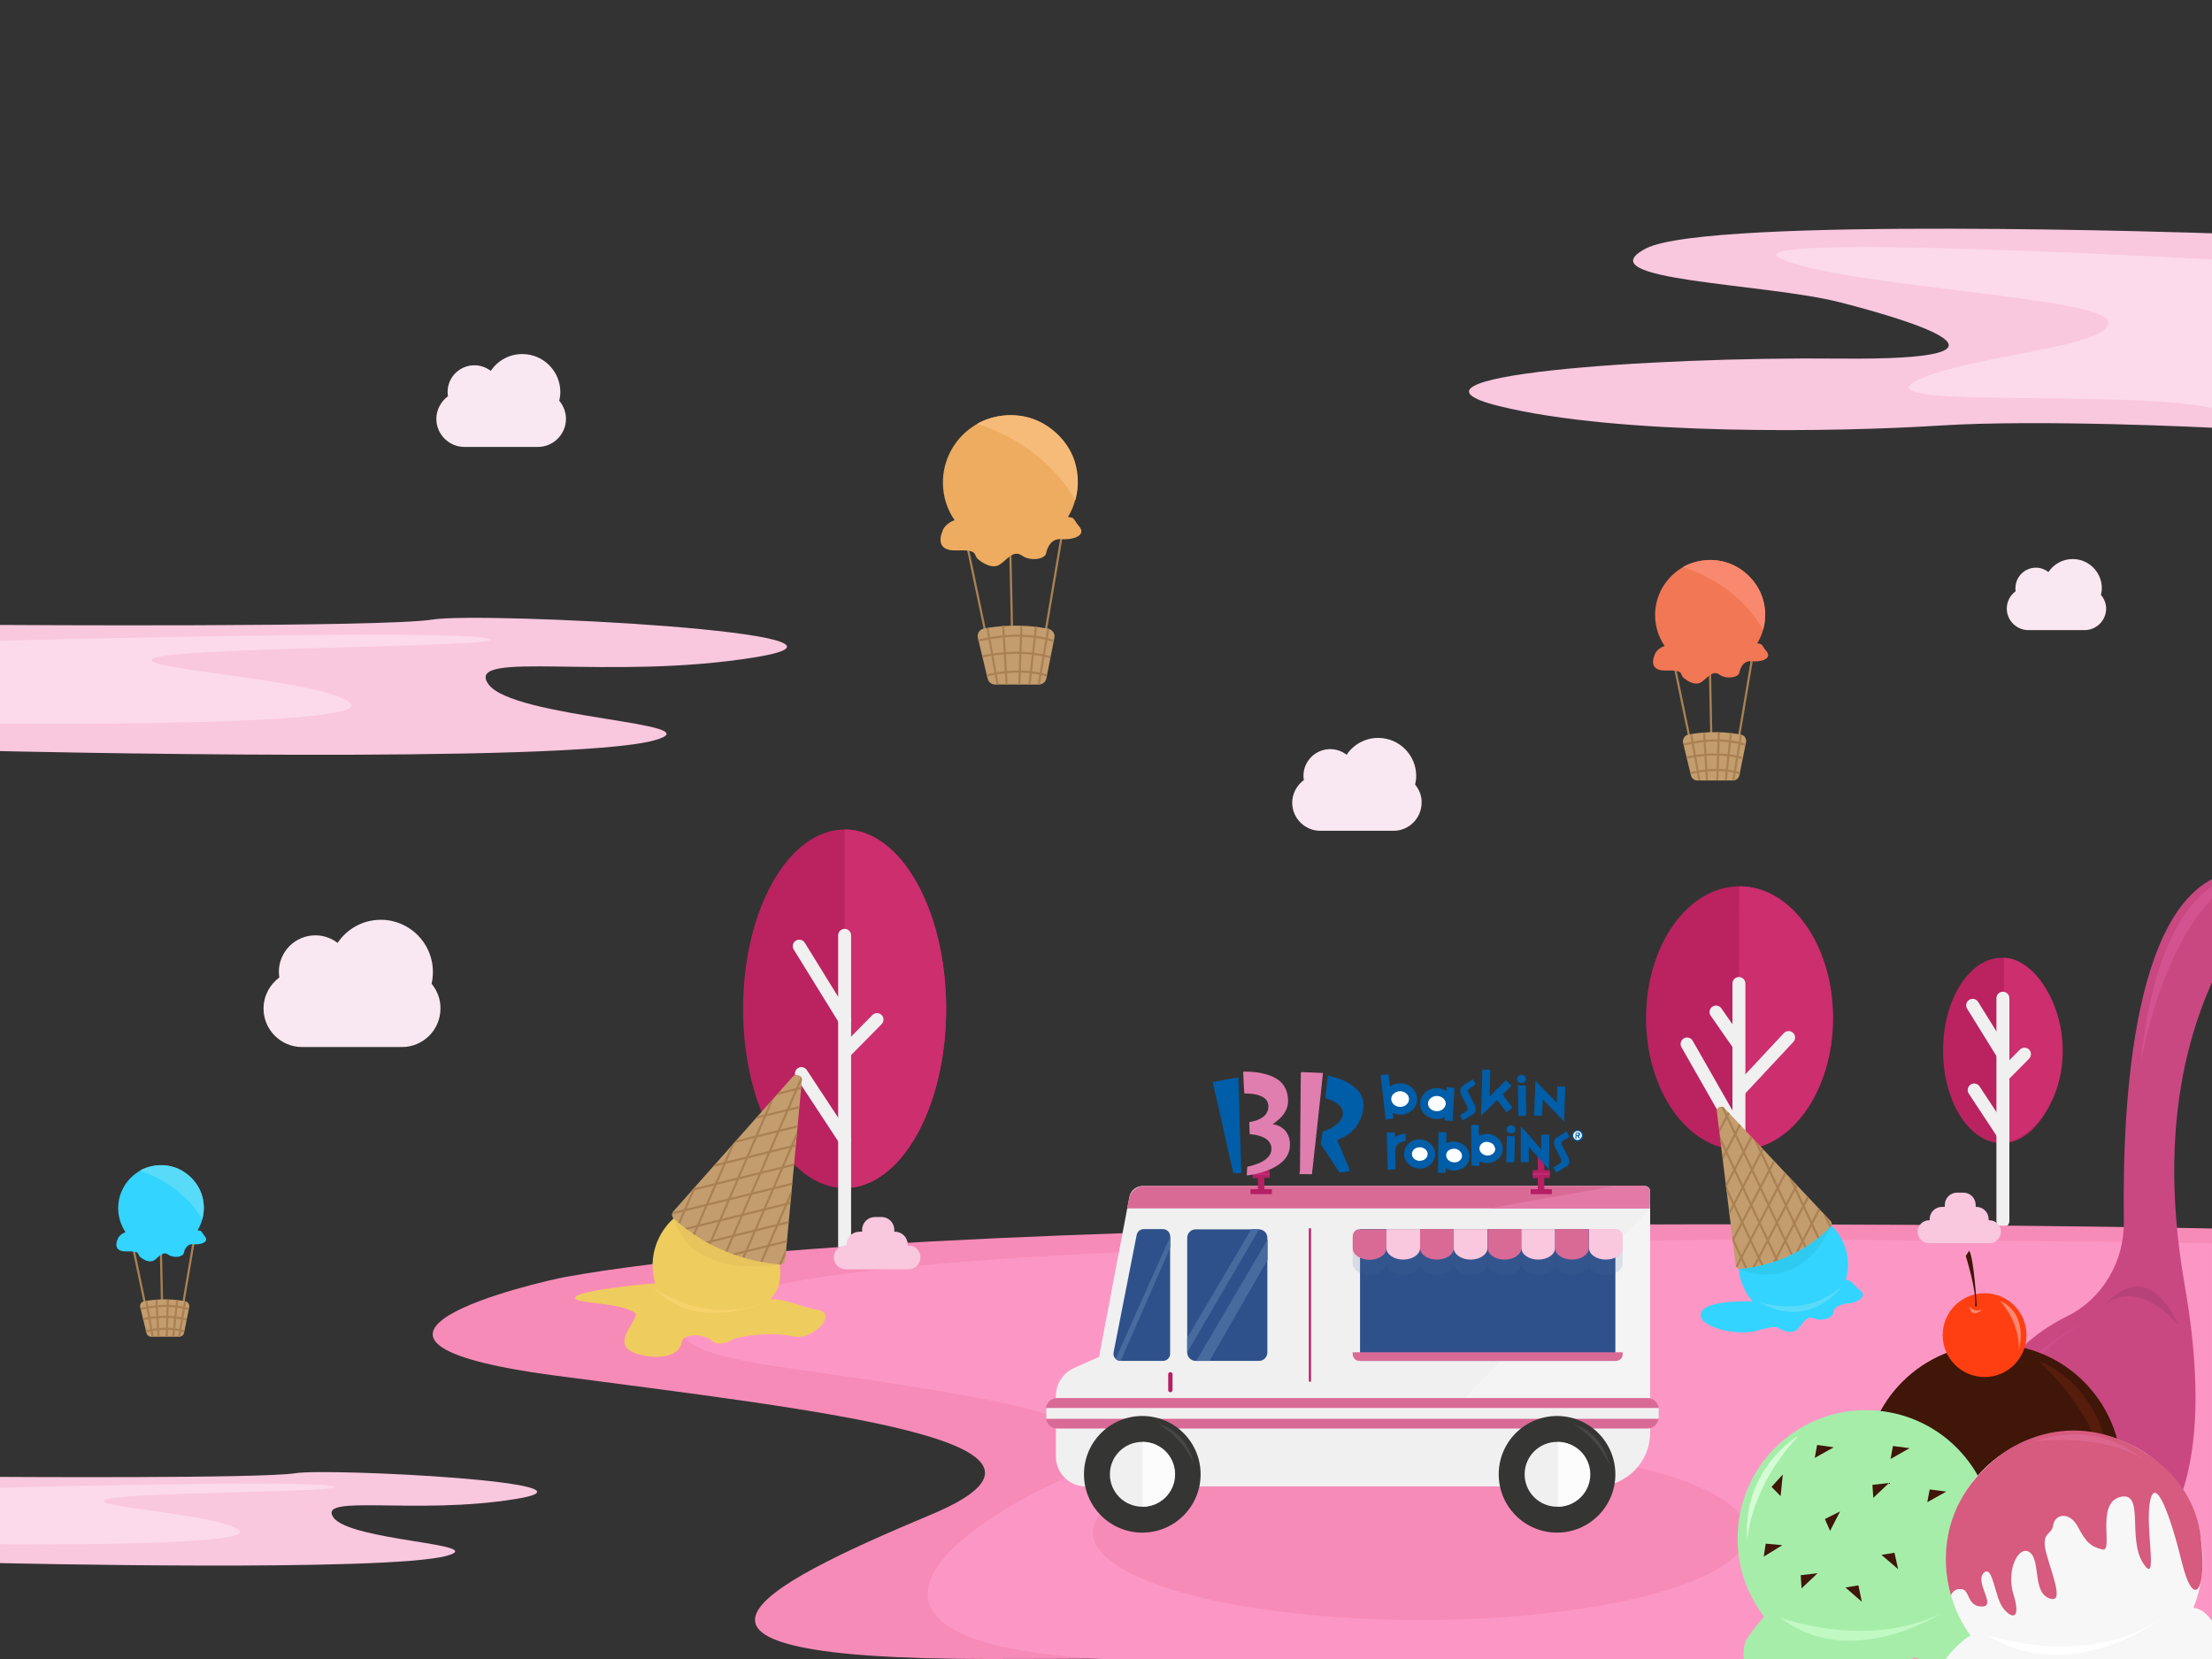 <?xml version="1.0" encoding="utf-8"?>
<!-- Generator: Adobe Illustrator 21.0.0, SVG Export Plug-In . SVG Version: 6.00 Build 0)  -->
<svg version="1.1" id="Layer_1" xmlns="http://www.w3.org/2000/svg" xmlns:xlink="http://www.w3.org/1999/xlink" x="0px" y="0px"
	 viewBox="0 0 1024 768" style="enable-background:new 0 0 1024 768;" xml:space="preserve">
<rect x="0" y="0" width="1024" height="768" fill="#333333" stroke="none"/>
<style type="text/css">
	.st0{fill:#B51F63;}
	.st1{fill:#EFCC5E;}
	.st2{opacity:0.41;fill:#BA235F;}
	.st3{fill:#D96A96;}
	.st4{fill:#F9C7DE;}
	.st5{fill:#F9DCEA;}
	.st6{fill:#B78909;}
	.st7{fill:#F0F0F0;}
	.st8{fill:#2F518B;}
	.st9{fill:#476B9E;}
	.st10{fill:#F4F4F4;}
	.st11{opacity:0.15;}
	.st12{fill:#E27AA5;}
	.st13{fill:#353534;}
	.st14{fill:#474747;}
	.st15{fill:#C12975;}
	.st16{fill:none;stroke:#B51F63;stroke-linecap:round;stroke-linejoin:round;stroke-miterlimit:10;}
	.st17{fill:#C49D6E;}
	.st18{clip-path:url(#SVGID_2_);}
	.st19{fill:#BA235F;}
	.st20{fill:#CC2E6E;}
	.st21{fill:none;stroke:#F0F0F0;stroke-width:6;stroke-linecap:round;stroke-linejoin:round;stroke-miterlimit:10;}
	.st22{clip-path:url(#SVGID_2_);fill:#F9C7DE;}
	.st23{fill:#F78BB7;}
	.st24{fill:#FC97C5;}
	.st25{clip-path:url(#SVGID_2_);fill:#F9E8F1;}
	.st26{fill:none;stroke:#AA8153;stroke-miterlimit:10;}
	.st27{fill:#EDAC5F;}
	.st28{fill:#F7BB79;}
	.st29{fill:#33D4FF;}
	.st30{fill:#58DBF9;}
	.st31{fill:#F27755;}
	.st32{fill:#F9896E;}
	.st33{clip-path:url(#SVGID_2_);fill:#FCD9EB;}
	.st34{clip-path:url(#SVGID_4_);}
	.st35{fill:#F7D26B;}
	.st36{fill:#E8C45D;}
	.st37{clip-path:url(#SVGID_6_);}
	.st38{fill:#2ECAEF;}
	.st39{fill:#C94881;}
	.st40{fill:#B7427A;}
	.st41{fill:#CE4D8B;}
	.st42{fill:#D35390;}
	.st43{clip-path:url(#SVGID_2_);fill:#F78BB7;}
	.st44{clip-path:url(#SVGID_2_);fill:#F0F0F0;}
	.st45{clip-path:url(#SVGID_2_);fill:#2F518B;}
	.st46{clip-path:url(#SVGID_2_);fill:#D96A96;}
	.st47{clip-path:url(#SVGID_2_);fill:#476B9E;}
	.st48{clip-path:url(#SVGID_2_);fill:#F4F4F4;}
	.st49{opacity:0.15;clip-path:url(#SVGID_2_);}
	.st50{clip-path:url(#SVGID_2_);fill:#E27AA5;}
	.st51{fill:#FCFCFC;}
	.st52{fill:#E17EB0;}
	.st53{fill:#005DA8;}
	.st54{fill:#FEFEFE;}
	.st55{fill:#015DA9;}
	.st56{fill:#F7FAFC;}
	.st57{clip-path:url(#SVGID_2_);fill:none;stroke:#B51F63;stroke-linecap:round;stroke-linejoin:round;stroke-miterlimit:10;}
	
		.st58{clip-path:url(#SVGID_2_);fill:none;stroke:#B51F63;stroke-width:2;stroke-linecap:round;stroke-linejoin:round;stroke-miterlimit:10;}
	.st59{fill:#3F1608;}
	.st60{fill:#FF3F12;}
	.st61{fill:#FF8871;}
	.st62{fill:#561C0C;}
	.st63{fill:#A6EDAA;}
	.st64{fill:#C0F9C1;}
	.st65{fill:#D4FCD5;}
	.st66{fill:#F7F7F7;}
	.st67{fill:#D65B7E;}
	.st68{fill:#DD668E;}
	.st69{fill:#FFFFFF;}
</style>
<circle class="st0" cx="1158.4" cy="363.1" r="31.1"/>
<circle class="st0" cx="1235.2" cy="363.1" r="31.1"/>
<circle class="st0" cx="1235.2" cy="402" r="31.1"/>
<circle class="st0" cx="1235.2" cy="440.9" r="31.1"/>
<circle class="st0" cx="1317.6" cy="363.1" r="31.1"/>
<circle class="st0" cx="1317.6" cy="402" r="31.1"/>
<circle class="st0" cx="1317.6" cy="440.9" r="31.1"/>
<path class="st1" d="M1479,401c0,0-6,24,20,18s28-8,35-4s19,8,26,1s12-20,23-15s27-1,27-8s9-12,21-13s28-9,17-18
	s-12.5-16.8-25.3-14.4C1610,350,1534,386,1515,375S1479,401,1479,401z"/>
<ellipse class="st2" cx="582" cy="1281.5" rx="195.5" ry="25.5"/>
<path class="st3" d="M1184,882h240v34.9c0,0-7.5,9.6-9.5-4.4s-10-15-11-7s-10,8-10-9s-26-3-12,43c0,0-1,13-12,7s5-41-3-48
	s-13,10-13,17s-13,14-14,0s-4-30-11-24s1,27-7,24s-5-6-7-18s-12-1-10,10s-15,15-17-10c0,0-5-10-8,2s4,25-2,29s-10,1-9-23s-9-11-6,2
	s-17,13-15-2s-13-17-16-13s-11,15-22,5s-15-4-20,0s-9.3-1.1-9.3-1.1L1184,882z"/>
<path class="st4" d="M-241.3,1160.9c0.2-0.6,0.7-0.3,1.2-0.2c4.2,1.1,8.4,0.6,12.6,0.5c3.3-0.1,6.5-0.4,9.8-0.7
	c4.9-0.4,9.8-0.7,14.7-1.3c2.3-0.3,3.8-1.7,4.7-3.9c0.9-2.1,1.5-4.4,2.7-6.4c2.3-3.8,5.7-5.5,10.1-5.8c4.5-0.4,8.3,1.2,11.9,3.6
	c1.1,0.7,1.5,0.6,1.5-0.8c-0.1-3.7,1.8-6.1,4.7-8.1c1-0.7,2.1-0.8,3.2-0.9c2.4-0.2,4.8-0.7,7.2-0.8c3.5-0.2,5.9,1.6,7.6,4.4
	c0.6,1,1.4,1.8,1.7,3c0.2,0.6,0.7,0.8,1.3,0.8c0.9,0,1.8,0,2.7,0c3.5,0,5.4,1.8,5.3,5.3c0,1.2,0.3,1.8,1.6,1.6
	c2.9-0.4,5.2,1.1,7.5,2.4c1.3,0.8,2.9,1.2,3.5,2.7c0.7,1.6,1.9,2.6,3.1,3.6c0.6,0.5,1.3,0.9,2.1,0.9c2.3,0.1,4.7,0.2,7,0.3
	c0.5,0,1.1,0,1.1,0.7c0,0.7-0.5,1.1-1.1,1c-2.7-0.2-5.2,1-7.8,0.7c-2.3-0.2-4.6,0.4-6.9,0.7c-1.9,0.2-3.3,1.7-5.1,2.3
	c-3.6,3.2-7.9,3.7-12.3,2.5c-5.1-1.5-10.1-1.5-15.3-0.6c-4.6,0.8-9.2,0.9-13.8-0.6c-4.5-1.5-9-0.6-13.4,0.9
	c-1.8,0.6-3.6,1.5-5.6,1.6c-0.7,0-1.5,0.1-2.2,0c-3.3-0.8-6.5-1.6-9.7-2.6c-2.3-0.7-4.7-0.7-6.9-1.8c-2.2-0.2-4.2-1.2-6.2-1.7
	c-2.5-0.6-5.2-0.7-7.7-1c-0.4-0.1-0.9,0.1-1.3-0.3c-2.6,0.3-5.1-0.6-7.7-0.6c-1.2,0-2.4-0.1-3.6,0.2c-0.5,0.1-1.1,0.2-1.6-0.2
	C-240.9,1161.8-241.4,1161.5-241.3,1160.9z"/>
<path class="st5" d="M471.5,1052.6c-0.3-0.9-1.2-0.5-1.8-0.3c-6.6,1.7-13.3,1-20,0.8c-5.2-0.2-10.4-0.7-15.6-1.1
	c-7.8-0.6-15.6-1.1-23.3-2c-3.6-0.4-6.1-2.8-7.5-6.1c-1.5-3.4-2.3-7-4.3-10.2c-3.7-6-9.1-8.7-16.1-9.3c-7.2-0.6-13.1,2-18.9,5.7
	c-1.8,1.2-2.5,0.9-2.4-1.3c0.2-5.9-2.9-9.7-7.5-12.9c-1.6-1.1-3.3-1.3-5.1-1.5c-3.8-0.4-7.6-1.1-11.5-1.3c-5.6-0.3-9.3,2.5-12,6.9
	c-0.9,1.5-2.2,2.9-2.7,4.7c-0.3,1-1.1,1.2-2.1,1.2c-1.4,0-2.8,0-4.3,0c-5.5,0-8.6,2.9-8.5,8.4c0,1.9-0.5,2.8-2.5,2.5
	c-4.6-0.6-8.2,1.7-11.9,3.9c-2,1.2-4.6,2-5.5,4.2c-1,2.6-3,4.1-5,5.7c-1,0.9-2,1.4-3.4,1.4c-3.7,0.1-7.4,0.3-11.1,0.5
	c-0.8,0-1.7,0.1-1.8,1.1c-0.1,1,0.8,1.7,1.7,1.6c4.2-0.4,8.2,1.6,12.5,1.1c3.7-0.3,7.3,0.6,10.9,1c3.1,0.3,5.3,2.6,8,3.7
	c5.7,5.1,12.6,5.9,19.5,3.9c8.1-2.3,16.1-2.4,24.3-1c7.3,1.3,14.6,1.5,21.9-0.9c7.2-2.3,14.3-0.9,21.3,1.4c2.9,1,5.7,2.4,8.8,2.5
	c1.2,0.1,2.3,0.2,3.5-0.1c5.2-1.2,10.4-2.5,15.5-4.1c3.6-1.1,7.5-1.2,10.9-2.8c3.5-0.4,6.6-1.9,9.9-2.7c4-1,8.2-1.1,12.3-1.6
	c0.7-0.1,1.4,0.1,2-0.4c4.1,0.5,8.1-1,12.2-1c1.9,0,3.8-0.1,5.7,0.3c0.8,0.2,1.8,0.3,2.5-0.3C471,1054,471.8,1053.5,471.5,1052.6z"
	/>
<path class="st1" d="M1453.2,746.3c10.8-17.8,16.8-38.1,16.8-59.6c0-71.8-68.1-130-152-130c-83.9,0-152,58.3-152,130.1
	c0,21.7,6.2,42.1,17.2,60.1c-17.7,9.1-29.4,25.7-29.4,44.7c0,28.8,27.3,52.2,61,52.2c22.3,0,41.9-10.3,52.5-25.6
	c10.6,15.3,30.2,25.6,52.5,25.6c21.7,0,40.7-9.7,51.5-24.2c10.8,14.6,29.8,24.2,51.5,24.2c33.7,0,61-23.4,61-52.2
	C1483.8,772.2,1471.5,755.3,1453.2,746.3z"/>
<path class="st6" d="M1171.5,721.5c0,0-30.3-77,50.1-135.2s161.8-21,188.4-3.3c24,16,77.1,61.1,54.5,138.5S1467,684,1450,667
	s-1,25-11,44s-32,43-25-31s-21-66-22-43s6,108-15,91s7-56-9-57s-11,54-32,45s-26-24-29-41s-38-64-41-35s1,75-8,88s-35,7-23-67
	s-43,5-25,46s-38,39-29-7S1159,696.1,1171.5,721.5z"/>
<rect x="495" y="1007" class="st4" width="231" height="24"/>
<ellipse class="st4" cx="544.5" cy="1030.5" rx="16.5" ry="14.5"/>
<ellipse class="st4" cx="577.5" cy="1030.5" rx="16.5" ry="14.5"/>
<ellipse class="st4" cx="610.5" cy="1030.5" rx="16.5" ry="14.5"/>
<ellipse class="st4" cx="643.5" cy="1030.5" rx="16.5" ry="14.5"/>
<ellipse class="st4" cx="676.5" cy="1030.5" rx="16.5" ry="14.5"/>
<ellipse class="st4" cx="709.5" cy="1030.5" rx="16.5" ry="14.5"/>
<g>
	<path class="st4" d="M1279,1011.3l0,11.4c0.1,3.7,3.6,6.6,7.8,6.6s7.7-2.9,7.8-6.6l0-11.4H1279z"/>
	<path class="st4" d="M1294.6,1011.3l0,11.4c0.1,3.7,3.6,6.6,7.8,6.6s7.7-2.9,7.8-6.6l0-11.4H1294.6z"/>
	<path class="st4" d="M1310.3,1011.3l0,11.4c0.1,3.7,3.6,6.6,7.8,6.6c4.2,0,7.7-2.9,7.8-6.6l0-11.4H1310.3z"/>
	<path class="st4" d="M1325.9,1011.3l0,11.4c0.1,3.7,3.6,6.6,7.8,6.6c4.2,0,7.7-2.9,7.8-6.6l0-11.4H1325.9z"/>
	<path class="st4" d="M1341.5,1011.3l0,11.4c0.1,3.7,3.6,6.6,7.8,6.6c4.2,0,7.7-2.9,7.8-6.6l0-11.4H1341.5z"/>
	<path class="st4" d="M1357.2,1011.3l0,11.4c0.1,3.7,3.6,6.6,7.8,6.6c4.2,0,7.7-2.9,7.8-6.6l0-11.4H1357.2z"/>
</g>
<g>
	<polygon class="st7" points="826.8,950.5 811.8,1029.5 791.8,1038.5 791.8,1089.5 1066.8,1089.5 1066.8,950.5 	"/>
	<polygon class="st8" points="829.8,970.5 817.8,1031.5 844.8,1031.5 844.8,970.5 	"/>
	<rect x="852.7" y="970.5" class="st8" width="37.2" height="61"/>
	<polygon class="st3" points="826.8,950.5 1066.8,950.5 1066.8,961 824.8,961 	"/>
	<polygon class="st9" points="844.8,970.5 817.8,1031.5 820.9,1031.5 844.8,977.6 	"/>
	<polygon class="st9" points="852.7,1023.9 882.4,970.5 886.5,970.5 852.7,1031.5 	"/>
	<polygon class="st9" points="889.8,975.3 858.8,1031.5 865,1031.5 889.8,984.6 	"/>
	<polygon class="st10" points="1066.8,961 972.4,1057.5 1066.8,1057.5 	"/>
	<rect x="932.7" y="970.5" class="st8" width="118.2" height="61"/>
	<g class="st11">
		<path class="st9" d="M929.2,986.5c0.1,2.9,3.6,5.2,7.8,5.2c4.2,0,7.7-2.3,7.8-5.2l0-8.9h-15.6L929.2,986.5z"/>
		<path class="st9" d="M944.9,986.5c0.1,2.9,3.6,5.2,7.8,5.2c4.2,0,7.7-2.3,7.8-5.2l0-8.9h-15.6L944.9,986.5z"/>
		<path class="st9" d="M960.5,986.5c0.1,2.9,3.6,5.2,7.8,5.2s7.7-2.3,7.8-5.2l0-8.9h-15.6L960.5,986.5z"/>
		<path class="st9" d="M976.1,986.5c0.1,2.9,3.6,5.2,7.8,5.2s7.7-2.3,7.8-5.2l0-8.9h-15.6L976.1,986.5z"/>
		<path class="st9" d="M991.8,986.5c0.1,2.9,3.6,5.2,7.8,5.2s7.7-2.3,7.8-5.2l0-8.9h-15.6L991.8,986.5z"/>
		<path class="st9" d="M1007.4,986.5c0.1,2.9,3.6,5.2,7.8,5.2s7.7-2.3,7.8-5.2l0-8.9h-15.6L1007.4,986.5z"/>
		<path class="st9" d="M1023,986.5c0.1,2.9,3.6,5.2,7.8,5.2c4.2,0,7.7-2.3,7.8-5.2l0-8.9H1023L1023,986.5z"/>
		<path class="st9" d="M1038.6,977.6l0,8.9c0.1,2.9,3.6,5.2,7.8,5.2c4.2,0,7.7-2.3,7.8-5.2l0-8.9H1038.6z"/>
	</g>
	<rect x="929.2" y="1027.4" class="st3" width="125.1" height="4.1"/>
	<g>
		<path class="st3" d="M929.2,970.5l0,8.9c0.1,2.9,3.6,5.2,7.8,5.2s7.7-2.3,7.8-5.2l0-8.9H929.2z"/>
		<path class="st4" d="M944.9,970.5l0,8.9c0.1,2.9,3.6,5.2,7.8,5.2c4.2,0,7.7-2.3,7.8-5.2l0-8.9H944.9z"/>
		<path class="st3" d="M960.5,970.5l0,8.9c0.1,2.9,3.6,5.2,7.8,5.2c4.2,0,7.7-2.3,7.8-5.2l0-8.9H960.5z"/>
		<path class="st4" d="M976.1,970.5l0,8.9c0.1,2.9,3.6,5.2,7.8,5.2c4.2,0,7.7-2.3,7.8-5.2l0-8.9H976.1z"/>
		<path class="st3" d="M991.8,970.5l0,8.9c0.1,2.9,3.6,5.2,7.8,5.2s7.7-2.3,7.8-5.2l0-8.9H991.8z"/>
		<path class="st4" d="M1007.4,970.5l0,8.9c0.1,2.9,3.6,5.2,7.8,5.2s7.7-2.3,7.8-5.2l0-8.9H1007.4z"/>
		<path class="st3" d="M1023,970.5l0,8.9c0.1,2.9,3.6,5.2,7.8,5.2c4.2,0,7.7-2.3,7.8-5.2l0-8.9H1023z"/>
		<path class="st4" d="M1038.6,970.5l0,8.9c0.1,2.9,3.6,5.2,7.8,5.2c4.2,0,7.7-2.3,7.8-5.2l0-8.9H1038.6z"/>
	</g>
	<polygon class="st12" points="1066.8,950.5 1066.8,961 991.8,961 1050.8,950.5 	"/>
	<g>
		<rect x="787.3" y="1048.8" class="st3" width="283.6" height="14"/>
		<rect x="787.3" y="1053.2" class="st7" width="283.6" height="5"/>
	</g>
	<g>
		<circle class="st13" cx="1023.8" cy="1084.5" r="27"/>
		<circle class="st7" cx="1023.8" cy="1084.5" r="15"/>
		<path class="st14" d="M1031.7,1061.4c0,0,12.5,2.5,16.3,18.6C1048.1,1080.1,1043.8,1068.8,1031.7,1061.4z"/>
	</g>
	<g>
		<circle class="st13" cx="831.8" cy="1083.5" r="27"/>
		<circle class="st7" cx="831.8" cy="1083.5" r="15"/>
		<path class="st14" d="M839.6,1060.2c0,0,12.5,2.5,16.3,18.6C855.9,1078.9,851.7,1067.6,839.6,1060.2z"/>
	</g>
	<g>
		<polygon class="st0" points="885.4,940.7 885.4,943.2 883,943.2 883,946.9 885.4,946.9 885.4,952 882,952 882,954.2 891.9,954.2 
			891.9,952 888.3,952 888.3,946.8 890.9,946.8 890.9,943.2 888.3,943.2 888.3,940.7 		"/>
		<rect x="883" y="944.6" class="st15" width="7.9" height="0.9"/>
	</g>
	<g>
		<polygon class="st0" points="1015,936.7 1015,943.2 1012.6,943.2 1012.6,946.9 1015,946.9 1015,952 1011.6,952 1011.6,954.2 
			1021.5,954.2 1021.5,952 1018,952 1018,946.8 1020.5,946.8 1020.5,943.2 1018,943.2 1018,936.7 		"/>
		<rect x="1012.6" y="944.6" class="st15" width="7.9" height="0.9"/>
	</g>
	<line class="st16" x1="909.5" y1="970.5" x2="909.5" y2="1040.7"/>
	<line class="st16" x1="844.8" y1="1037.7" x2="844.8" y2="1045"/>
</g>
<path class="st17" d="M1353.2,493.8l24.6,75.2c0.4,1.1-0.2,2.4-1.3,2.8c-6.1,2.4-26,8.5-50.8,0c-1.2-0.4-1.8-1.7-1.4-2.8l24.7-75.2
	C1349.6,491.8,1352.6,491.8,1353.2,493.8z"/>
<g>
	<defs>
		<rect id="SVGID_1_" y="0.1" width="1024" height="768.6"/>
	</defs>
	<clipPath id="SVGID_2_">
		<use xlink:href="#SVGID_1_"  style="overflow:visible;"/>
	</clipPath>
	<g class="st18">
		<ellipse class="st19" cx="926.7" cy="486.3" rx="27.2" ry="42.9"/>
		<path class="st20" d="M954.9,486.3c0,23.7-13.6,40.5-27.2,42.9c-0.2,0-0.1-85.8,0-85.8C940.3,443.5,954.9,462.6,954.9,486.3z"/>
		<g>
			<line class="st21" x1="927.2" y1="462.1" x2="927.2" y2="565.2"/>
			<line class="st21" x1="927.2" y1="488" x2="913.2" y2="465.4"/>
			<line class="st21" x1="927.9" y1="497.4" x2="937.2" y2="488"/>
			<line class="st21" x1="927.2" y1="524.8" x2="913.9" y2="504.6"/>
		</g>
	</g>
	<g class="st18">
		<ellipse class="st19" cx="805.3" cy="471.3" rx="43.3" ry="61"/>
		<path class="st20" d="M848.5,471.3c0,33.7-19.4,61-43.3,61c-0.3,0-0.3-122,0-122C829.2,410.3,848.5,437.6,848.5,471.3z"/>
		<line class="st21" x1="805" y1="455.3" x2="805" y2="573.3"/>
		<line class="st21" x1="794.4" y1="468.5" x2="804.7" y2="483.3"/>
		<line class="st21" x1="805.6" y1="504.3" x2="828" y2="480.3"/>
		<line class="st21" x1="804.9" y1="525.2" x2="781" y2="483.3"/>
	</g>
	<g class="st18">
		<ellipse class="st19" cx="391" cy="467" rx="47" ry="83"/>
		<path class="st20" d="M438,467c0,45.8-21,83-47,83V384C417,384,438,421.2,438,467z"/>
		<g>
			<line class="st21" x1="391" y1="433" x2="391" y2="588"/>
			<line class="st21" x1="391" y1="472" x2="370" y2="438"/>
			<line class="st21" x1="392" y1="486.2" x2="406" y2="472"/>
			<line class="st21" x1="391" y1="527.4" x2="371" y2="497"/>
		</g>
	</g>
	<path class="st22" d="M0,289.3c0,0,177.7,1.2,200.3-2.5C223,283.1,418,293,350,304.2c-68,11.2-135-3.7-124,12.4s106.3,17.9,77,26.1
		c-40,11.2-303,5-303,5V289.3z"/>
	<g class="st18">
		<path class="st23" d="M1024,568.7c0,0-572.5-11.7-762,22.4c-13.1,2.4-128.9,29.3-4.9,45.7c124,16.4,254.9,30.5,173.8,64.4
			c-81.1,34-143.5,66.8,26.5,66.8c141.1,0,566.6-5.2,566.6-5.2V568.7z"/>
		<path class="st24" d="M1024,575.6c0,0-519.2-9.8-661.5,18.7c-9.8,2-96.7,24.4-3.7,38.1s191.3,25.4,130.4,53.7s-105,75.1,21.5,81.9
			c105.8,5.7,513.2,0,513.2,0V575.6z"/>
	</g>
	<path class="st22" d="M1024,108c0,0-233-8-262,7s55,16,90,25s92.7,26.9,0,26c-89.3-0.9-214,8.1-158,22c55.9,13.8,157,12,204,9
		s126,1,126,1V108z"/>
	<path class="st25" d="M258.9,185.5c0.3-1.3,0.5-2.6,0.5-4c0-9.7-7.9-17.6-17.6-17.6c-6.1,0-11.5,3.1-14.6,7.8
		c-2.1-1.6-4.7-2.6-7.6-2.6c-6.8,0-12.4,5.5-12.4,12.4c0,0.6,0.1,1.3,0.2,1.9c-3.2,2.4-5.4,6.2-5.4,10.5c0,7.2,5.9,13,13,13H249
		c7.2,0,13-5.9,13-13C262,190.7,260.8,187.8,258.9,185.5z"/>
	<path class="st25" d="M655.1,363.2c0.3-1.3,0.5-2.6,0.5-4c0-9.7-7.9-17.6-17.6-17.6c-6.1,0-11.5,3.1-14.6,7.8
		c-2.1-1.6-4.7-2.6-7.6-2.6c-6.8,0-12.4,5.5-12.4,12.4c0,0.6,0.1,1.3,0.2,1.9c-3.2,2.4-5.4,6.2-5.4,10.5c0,7.2,5.9,13,13,13h33.9
		c7.2,0,13-5.9,13-13C658.2,368.4,657,365.5,655.1,363.2z"/>
	<path class="st25" d="M972.6,275.4c0.2-1,0.4-2,0.4-3.1c0-7.4-6-13.5-13.5-13.5c-4.7,0-8.8,2.4-11.2,6c-1.6-1.2-3.6-2-5.8-2
		c-5.2,0-9.5,4.2-9.5,9.5c0,0.5,0,1,0.1,1.4c-2.5,1.8-4.1,4.8-4.1,8c0,5.5,4.5,10,10,10h26c5.5,0,10-4.5,10-10
		C975,279.4,974.1,277.2,972.6,275.4z"/>
	<path class="st25" d="M199.8,455.4c0.4-1.8,0.6-3.6,0.6-5.5c0-13.3-10.8-24.1-24.1-24.1c-8.3,0-15.7,4.2-20,10.7
		c-2.9-2.2-6.4-3.5-10.3-3.5c-9.4,0-16.9,7.6-16.9,16.9c0,0.9,0.1,1.7,0.2,2.6c-4.4,3.3-7.3,8.5-7.3,14.4c0,9.8,8,17.8,17.8,17.8
		h46.3c9.8,0,17.8-8,17.8-17.8C204,462.6,202.4,458.6,199.8,455.4z"/>
	<g class="st18">
		<g>
			<line class="st26" x1="448.1" y1="254.2" x2="456.3" y2="293.3"/>
			<line class="st26" x1="467.7" y1="255" x2="468.5" y2="291.7"/>
			<line class="st26" x1="491.3" y1="249.3" x2="483.8" y2="293.8"/>
			<path class="st17" d="M455.4,291c5.6-1.1,16.9-2.5,29.9,0.1c1.9,0.4,3.2,2.3,2.8,4.2l-3.7,18.7c-0.3,1.7-1.8,2.9-3.5,2.9h-20.2
				c-1.7,0-3.1-1.1-3.5-2.8l-4.5-18.7C452.2,293.4,453.4,291.4,455.4,291z"/>
			<path class="st27" d="M499.6,243.7c-3.2-3.8-1.6-3.8-5.2-4.4c3.2-5.3,4.8-11.5,4.3-18.2c-1.1-15.3-13.5-27.8-28.9-28.8
				c-18.2-1.2-33.3,13.2-33.3,31.1c0,6.5,2,12.5,5.4,17.4c-5.1,1.9-5.7,5.4-5.7,5.4s-4.2,9,6.5,8.6c10.7-0.4,7.6,2,10.1,4.1
				c2.4,2.1,6.9,4.6,10.1,2.4c3.3-2.2,6.2-6.9,10.2-4.1c3.9,2.8,10.7,1.7,11.2-1.1c0.5-2.7,2.4-7,7.2-6.5
				C496.3,250,503.2,248.1,499.6,243.7z"/>
			<line class="st26" x1="457.1" y1="290.7" x2="461.8" y2="316.8"/>
			<line class="st26" x1="464.4" y1="289.8" x2="466" y2="316.8"/>
			<line class="st26" x1="472.8" y1="289.8" x2="471.9" y2="316.8"/>
			<line class="st26" x1="479.6" y1="290.1" x2="476.6" y2="316.8"/>
			<line class="st26" x1="485.3" y1="291" x2="480.9" y2="316.8"/>
			<path class="st26" d="M452.9,296.6c0,0,18.4-5.2,34.6,0"/>
			<path class="st26" d="M454.7,303.9c0,0,17.1-4.1,31.6,0.4"/>
			<path class="st26" d="M456.8,312.7c0,0,14.6-4.1,27.8,0"/>
		</g>
		<path class="st28" d="M452.3,196.3c0,0,29.3,7.4,45.5,35.2c0,0,5.9-17.6-8.9-31.1C473.9,186.8,456.2,193.6,452.3,196.3z"/>
	</g>
	<g class="st18">
		<g>
			<line class="st26" x1="61.9" y1="578.7" x2="67.2" y2="603.9"/>
			<line class="st26" x1="74.5" y1="579.4" x2="75" y2="602.9"/>
			<line class="st26" x1="89.5" y1="575.8" x2="84.7" y2="604.2"/>
			<path class="st17" d="M66.7,602.4c3.5-0.7,10.8-1.6,19.1,0c1.2,0.2,2,1.5,1.8,2.7l-2.4,11.9c-0.2,1.1-1.2,1.8-2.2,1.8H70
				c-1.1,0-2-0.7-2.2-1.8l-2.9-11.9C64.6,603.9,65.4,602.7,66.7,602.4z"/>
			<path class="st29" d="M94.8,572.3c-2-2.5-1-2.4-3.3-2.8c2-3.4,3.1-7.4,2.8-11.6c-0.7-9.8-8.6-17.7-18.4-18.4
				c-11.6-0.8-21.2,8.4-21.2,19.8c0,4.1,1.3,7.9,3.4,11.1c-3.2,1.2-3.7,3.4-3.7,3.4s-2.7,5.7,4.1,5.5c6.8-0.2,4.9,1.3,6.4,2.6
				c1.6,1.3,4.4,2.9,6.5,1.5c2.1-1.4,4-4.4,6.5-2.6c2.5,1.8,6.8,1.1,7.2-0.7c0.3-1.8,1.6-4.5,4.6-4.1
				C92.7,576.3,97.1,575.1,94.8,572.3z"/>
			<line class="st26" x1="67.7" y1="602.2" x2="70.7" y2="618.9"/>
			<line class="st26" x1="72.4" y1="601.7" x2="73.4" y2="618.9"/>
			<line class="st26" x1="77.7" y1="601.7" x2="77.2" y2="618.9"/>
			<line class="st26" x1="82" y1="601.9" x2="80.2" y2="618.9"/>
			<line class="st26" x1="85.7" y1="602.5" x2="82.9" y2="618.9"/>
			<path class="st26" d="M65.1,606c0,0,11.7-3.3,22.1,0"/>
			<path class="st26" d="M66.2,610.7c0,0,10.9-2.6,20.2,0.2"/>
			<path class="st26" d="M67.5,616.3c0,0,9.3-2.6,17.7,0"/>
		</g>
		<path class="st30" d="M64.6,542c0,0,18.7,4.7,29,22.5c0,0,3.8-11.2-5.7-19.9S67.2,540.3,64.6,542z"/>
	</g>
	<g class="st18">
		<g>
			<line class="st26" x1="775.5" y1="309.7" x2="782.2" y2="342"/>
			<line class="st26" x1="791.6" y1="310.6" x2="792.2" y2="340.7"/>
			<line class="st26" x1="810.9" y1="306" x2="804.8" y2="342.4"/>
			<path class="st17" d="M781.5,340.1c4.5-0.9,13.8-2.1,24.5,0c1.6,0.3,2.6,1.9,2.3,3.5l-3.1,15.3c-0.3,1.4-1.5,2.4-2.9,2.4h-16.6
				c-1.4,0-2.5-0.9-2.9-2.3l-3.7-15.3C778.9,342.1,779.9,340.4,781.5,340.1z"/>
			<path class="st31" d="M817.7,301.4c-2.6-3.1-1.3-3.1-4.2-3.6c2.6-4.3,3.9-9.4,3.6-14.9c-0.9-12.6-11.1-22.7-23.6-23.6
				c-14.9-1-27.3,10.8-27.3,25.4c0,5.3,1.6,10.2,4.4,14.3c-4.2,1.6-4.7,4.4-4.7,4.4s-3.4,7.3,5.3,7c8.7-0.3,6.2,1.6,8.2,3.4
				c2,1.7,5.6,3.8,8.3,1.9c2.7-1.8,5.1-5.7,8.3-3.4s8.7,1.4,9.2-0.9c0.4-2.3,2-5.8,5.9-5.3C815,306.6,820.7,305,817.7,301.4z"/>
			<line class="st26" x1="782.9" y1="339.9" x2="786.7" y2="361.3"/>
			<line class="st26" x1="788.9" y1="339.2" x2="790.2" y2="361.3"/>
			<line class="st26" x1="795.7" y1="339.2" x2="795" y2="361.3"/>
			<line class="st26" x1="801.3" y1="339.4" x2="798.9" y2="361.3"/>
			<line class="st26" x1="806" y1="340.2" x2="802.4" y2="361.3"/>
			<path class="st26" d="M779.5,344.7c0,0,15-4.3,28.3,0"/>
			<path class="st26" d="M780.9,350.7c0,0,14-3.4,25.9,0.3"/>
			<path class="st26" d="M782.7,357.9c0,0,12-3.3,22.8,0"/>
		</g>
		<path class="st32" d="M779,262.6c0,0,24,6,37.2,28.9c0,0,4.8-14.4-7.3-25.5C796.7,254.8,782.2,260.4,779,262.6z"/>
	</g>
	<path class="st33" d="M1024,120.1c0,0-229.8-12.9-199,0s149.9,17.5,151,28.9s-59.6,15.1-85.7,25.8c-37.4,15.3,92.9,5.1,133.7,14.1
		V120.1z"/>
	<path class="st33" d="M0,296.6c0,0,204.1-5.4,225.1-1.2c21,4.2-133.8,3.9-152.5,8.9s76.6,9.8,89.5,21.1C175.1,336.7,0,335,0,335
		V296.6z"/>
	<path class="st22" d="M0,683.7c0,0,121.3,0.8,136.7-1.7s148.6,4.3,102.2,11.9s-92.1-2.5-84.6,8.5c7.5,11,72.6,12.2,52.6,17.8
		C179.5,727.8,0,723.6,0,723.6V683.7z"/>
	<path class="st33" d="M0,688.7c0,0,139.3-3.7,153.7-0.8c14.3,2.9-91.4,2.7-104.1,6.1s52.3,6.7,61.1,14.4S0,714.9,0,714.9V688.7z"/>
	<g class="st18">
		<g>
			<g>
				<path class="st1" d="M266.7,600.1c3.6-3,33.4-5.9,36.6-6c-0.7-2.6-1.2-5.3-1.2-8.2c0-16.5,13.6-29.8,30.2-29.5
					c15.6,0.4,28.3,13,28.8,28.6c0.2,7.9,0.3,11.1-4.5,16.5c7.3-0.4,16.2,4.2,21.6,4.8c10,1.2-1.2,14.6-11.3,12.3
					c-10-2.3-24.9,0-27.6,1.5c-2.7,1.5-7.3,3.1-10,0.4c-2.7-2.7-12.9-3.8-13.7,0.8c-1.3,7.5-12.4,7.9-20.5,5.5
					c-14.6-4.4,2.4-16.6-1.4-19.2C286.1,602.5,262.4,603.6,266.7,600.1z"/>
				<g>
					<path class="st17" d="M371.2,500.2l-7.7,83c-0.1,1.3-1.2,2.2-2.5,2.2c-6.9-0.3-28.7-2.6-49.1-21.3c-1-0.9-1-2.4-0.2-3.3
						l55.3-62.4C368.6,496.7,371.5,497.9,371.2,500.2z"/>
					<g>
						<defs>
							<path id="SVGID_3_" d="M371.2,500.2l-7.7,83c-0.1,1.3-1.2,2.2-2.5,2.2c-6.9-0.3-28.7-2.6-49.1-21.3c-1-0.9-1-2.4-0.2-3.3
								l55.3-62.4C368.6,496.7,371.5,497.9,371.2,500.2z"/>
						</defs>
						<clipPath id="SVGID_4_">
							<use xlink:href="#SVGID_3_"  style="overflow:visible;"/>
						</clipPath>
						<g class="st34">
							<line class="st26" x1="341.6" y1="482.3" x2="300.6" y2="576.9"/>
							<line class="st26" x1="349.3" y1="485.6" x2="308.3" y2="580.3"/>
							<line class="st26" x1="357" y1="489" x2="316" y2="583.6"/>
							<line class="st26" x1="364.7" y1="492.3" x2="323.8" y2="587"/>
							<line class="st26" x1="372.5" y1="495.7" x2="331.5" y2="590.3"/>
							<line class="st26" x1="380.2" y1="499" x2="339.2" y2="593.6"/>
							<line class="st26" x1="387.9" y1="502.4" x2="346.9" y2="597"/>
							<line class="st26" x1="395.6" y1="505.7" x2="354.7" y2="600.3"/>
							<line class="st26" x1="403.4" y1="509.1" x2="362.4" y2="603.7"/>
							<line class="st26" x1="293.9" y1="522.7" x2="394" y2="497.9"/>
							<line class="st26" x1="295.9" y1="530.8" x2="396" y2="506.1"/>
							<line class="st26" x1="297.9" y1="539" x2="398" y2="514.3"/>
							<line class="st26" x1="299.9" y1="547.2" x2="400" y2="522.4"/>
							<line class="st26" x1="301.9" y1="555.4" x2="402" y2="530.6"/>
							<line class="st26" x1="303.9" y1="563.5" x2="404" y2="538.8"/>
							<line class="st26" x1="306" y1="571.7" x2="406.1" y2="547"/>
							<line class="st26" x1="308" y1="579.9" x2="408.1" y2="555.1"/>
							<line class="st26" x1="310" y1="588" x2="410.1" y2="563.3"/>
						</g>
					</g>
				</g>
			</g>
			<path class="st35" d="M302.5,596c2.1,1.1,23.9,17.5,51.1,7.1C353.6,603.1,322.5,617.6,302.5,596z"/>
		</g>
		<path class="st36" d="M311.9,564.1c0,0,17.5,18.4,49.1,21.3C361,585.4,320.3,593.1,311.9,564.1z"/>
	</g>
	<g class="st18">
		<g>
			<g>
				<g>
					<path class="st29" d="M861.2,597.4c-3.1-2.5-3.9-4.8-6.7-4.9c0.6-2.2,1-4.6,1-7c0-14.2-11.7-25.6-25.9-25.3
						c-13.4,0.3-24.3,11.2-24.7,24.6c-0.2,6.8,2.3,12.9,6.4,17.6c-4,0-22.6-0.4-23.9,5.6c-1.4,6.3,16,10.3,24.6,8.3
						c8.6-2,9.3-2.6,11.6-1.3c2.3,1.3,6.3,2.6,8.6,0.3c2.3-2.3,4-6.6,7.6-5c3.6,1.7,8.9-0.3,8.9-2.6c0-2.3,3-4,6.9-4.3
						S864.8,600.3,861.2,597.4z"/>
				</g>
				<g>
					<path class="st17" d="M798.3,513l49.1,52.2c0.7,0.8,0.7,2,0,2.8c-4.1,4.3-18,17-41.6,19.5c-1.1,0.1-2.1-0.7-2.3-1.8l-8.7-71.1
						C794.5,512.6,796.9,511.5,798.3,513z"/>
					<g>
						<defs>
							<path id="SVGID_5_" d="M798.3,513l49.1,52.2c0.7,0.8,0.7,2,0,2.8c-4.1,4.3-18,17-41.6,19.5c-1.1,0.1-2.1-0.7-2.3-1.8
								l-8.7-71.1C794.5,512.6,796.9,511.5,798.3,513z"/>
						</defs>
						<clipPath id="SVGID_6_">
							<use xlink:href="#SVGID_5_"  style="overflow:visible;"/>
						</clipPath>
						<g class="st37">
							<line class="st26" x1="769.9" y1="521.9" x2="807.5" y2="602.1"/>
							<line class="st26" x1="820" y1="602.3" x2="861" y2="523.8"/>
							<line class="st26" x1="776.4" y1="518.8" x2="814" y2="599"/>
							<line class="st26" x1="783" y1="515.7" x2="820.6" y2="595.9"/>
							<line class="st26" x1="789.5" y1="512.7" x2="827.1" y2="592.9"/>
							<line class="st26" x1="796.1" y1="509.6" x2="833.7" y2="589.8"/>
							<line class="st26" x1="802.6" y1="506.5" x2="840.2" y2="586.7"/>
							<line class="st26" x1="809.2" y1="503.5" x2="846.8" y2="583.7"/>
							<line class="st26" x1="815.7" y1="500.4" x2="853.3" y2="580.6"/>
							<line class="st26" x1="822.3" y1="497.3" x2="859.9" y2="577.5"/>
							<line class="st26" x1="768.7" y1="575.6" x2="809.7" y2="497.1"/>
							<line class="st26" x1="775.1" y1="578.9" x2="816.1" y2="500.4"/>
							<line class="st26" x1="781.6" y1="582.3" x2="822.6" y2="503.8"/>
							<line class="st26" x1="788" y1="585.6" x2="829" y2="507.1"/>
							<line class="st26" x1="794.4" y1="589" x2="835.4" y2="510.5"/>
							<line class="st26" x1="800.8" y1="592.3" x2="841.8" y2="513.8"/>
							<line class="st26" x1="807.2" y1="595.6" x2="848.2" y2="517.1"/>
							<line class="st26" x1="813.6" y1="599" x2="854.6" y2="520.5"/>
						</g>
					</g>
				</g>
			</g>
			<path class="st30" d="M813.7,602.4c0,0,21.3,8.7,39-7C852.7,595.3,838.2,616.7,813.7,602.4z"/>
		</g>
		<path class="st38" d="M847.9,567.3c-15.6,33.3-42.8,20.2-42.8,20.2C834.3,584.7,847.9,567.3,847.9,567.3z"/>
	</g>
	<g class="st18">
		<g>
			<path class="st39" d="M956.8,609.4c16.5-8.1,26.7-25.4,26.4-44.2c-0.8-54.5,4.1-153.7,50.9-161.6c64.7-11-52,23.5-22.8,190.9
				c19.5,111.6-20.9,138.8-58.2,138.4c-28.3-0.3-49.5-27.5-44.2-55.8C913.5,653.1,925.7,624.7,956.8,609.4z"/>
		</g>
		<path class="st40" d="M1008.4,613.5c0,0-12.7-33.1-34-9.3C974.3,604.2,988,590.2,1008.4,613.5z"/>
		<path class="st41" d="M964.9,611.9c0,0-72.7,34.4-43.4,101.1C921.5,713,908.2,644.8,964.9,611.9z"/>
		<path class="st42" d="M1038.8,405.3c0,0-39-3.3-48.1,88.8C990.6,494.1,1002,422.1,1038.8,405.3z"/>
	</g>
	<path class="st22" d="M420.6,576.6h-0.4v-0.5c0-3.2-2.6-5.9-5.9-5.9H414v-0.9c0-3.2-2.6-5.9-5.9-5.9H405c-3.2,0-5.9,2.6-5.9,5.9
		v0.9h-1.3c-3.2,0-5.9,2.6-5.9,5.9v0.5h-0.4c-3,0-5.5,2.5-5.5,5.5c0,3,2.5,5.5,5.5,5.5h29.1c3,0,5.5-2.5,5.5-5.5
		C426.2,579.1,423.7,576.6,420.6,576.6z"/>
	<path class="st22" d="M921,564.9h-0.4v-0.5c0-3.1-2.5-5.7-5.7-5.7h-0.3v-0.9c0-3.1-2.5-5.7-5.7-5.7H906c-3.1,0-5.7,2.5-5.7,5.7v0.9
		h-1.3c-3.1,0-5.7,2.5-5.7,5.7v0.5H893c-2.9,0-5.3,2.4-5.3,5.3s2.4,5.3,5.3,5.3h28c2.9,0,5.3-2.4,5.3-5.3S923.9,564.9,921,564.9z"/>
	<ellipse class="st43" cx="657.4" cy="709.5" rx="151.5" ry="40.5"/>
	<path class="st44" d="M522.8,554.3l-14,73.8l-11.6,5.2c-5.1,2.3-8.4,7.4-8.4,12.9v28.1c0,7.6,6.2,13.8,13.8,13.8h236.4
		c13.7,0,24.9-11.1,24.9-24.9V551.5c0-1.4-1.1-2.5-2.5-2.5H529.1C526,549,523.3,551.2,522.8,554.3z"/>
	<path class="st45" d="M526.2,571.7l-10.7,54.4c-0.4,2,1.2,3.9,3.2,3.9h19.7c1.8,0,3.3-1.5,3.3-3.3v-54.4c0-1.8-1.5-3.3-3.3-3.3h-9
		C527.9,569,526.5,570.1,526.2,571.7z"/>
	<path class="st45" d="M553.5,630h29.3c2.2,0,3.9-1.8,3.9-3.9V573c0-2.2-1.8-3.9-3.9-3.9h-29.3c-2.2,0-3.9,1.8-3.9,3.9v53.1
		C549.6,628.3,551.4,630,553.5,630z"/>
	<path class="st46" d="M529.8,549h231.3c1.5,0,2.6,1.2,2.6,2.6v5.2c0,1.5-1.2,2.6-2.6,2.6H521.8l0.9-4.6
		C523.3,551.5,526.3,549,529.8,549z"/>
	<polygon class="st47" points="549.6,619.3 579.3,569 582.9,569 549.6,626.1 	"/>
	<polygon class="st47" points="586.8,573.8 553.8,630 559.9,630 586.8,583.2 	"/>
	<polygon class="st48" points="763.8,559.5 669.3,656 763.8,656 	"/>
	<rect x="629.6" y="569" class="st45" width="118.2" height="61"/>
	<g class="st49">
		<path class="st9" d="M626.2,585c0.1,2.9,3.6,5.2,7.8,5.2c4.2,0,7.7-2.3,7.8-5.2l0-8.9h-15.6L626.2,585z"/>
		<path class="st9" d="M641.8,585c0.1,2.9,3.6,5.2,7.8,5.2c4.2,0,7.7-2.3,7.8-5.2l0-8.9h-15.6L641.8,585z"/>
		<path class="st9" d="M657.4,585c0.1,2.9,3.6,5.2,7.8,5.2s7.7-2.3,7.8-5.2l0-8.9h-15.6L657.4,585z"/>
		<path class="st9" d="M673.1,585c0.1,2.9,3.6,5.2,7.8,5.2s7.7-2.3,7.8-5.2l0-8.9H673L673.1,585z"/>
		<path class="st9" d="M688.7,585c0.1,2.9,3.6,5.2,7.8,5.2s7.7-2.3,7.8-5.2l0-8.9h-15.6L688.7,585z"/>
		<path class="st9" d="M704.3,585c0.1,2.9,3.6,5.2,7.8,5.2s7.7-2.3,7.8-5.2l0-8.9h-15.6L704.3,585z"/>
		<path class="st9" d="M720,585c0.1,2.9,3.6,5.2,7.8,5.2c4.2,0,7.7-2.3,7.8-5.2l0-8.9h-15.6L720,585z"/>
		<path class="st9" d="M735.6,576.1l0,8.9c0.1,2.9,3.6,5.2,7.8,5.2c4.2,0,7.7-2.3,7.8-5.2l0-8.9H735.6z"/>
	</g>
	<path class="st46" d="M626.1,626h125.1v0.9c0,1.7-1.4,3.1-3.1,3.1H629.3c-1.7,0-3.1-1.4-3.1-3.1V626z"/>
	<g class="st18">
		<path class="st3" d="M629.5,569c-1.9,0-3.3,1.5-3.3,3.4l0,5.6c0.1,2.9,3.6,5.2,7.8,5.2c4.2,0,7.7-2.3,7.8-5.2l0-8.9H629.5z"/>
		<path class="st4" d="M641.8,569l0,8.9c0.1,2.9,3.6,5.2,7.8,5.2c4.2,0,7.7-2.3,7.8-5.2l0-8.9H641.8z"/>
		<path class="st3" d="M657.4,569l0,8.9c0.1,2.9,3.6,5.2,7.8,5.2c4.2,0,7.7-2.3,7.8-5.2l0-8.9H657.4z"/>
		<path class="st4" d="M673,569l0,8.9c0.1,2.9,3.6,5.2,7.8,5.2s7.7-2.3,7.8-5.2l0-8.9H673z"/>
		<path class="st3" d="M688.7,569l0,8.9c0.1,2.9,3.6,5.2,7.8,5.2s7.7-2.3,7.8-5.2l0-8.9H688.7z"/>
		<path class="st4" d="M704.3,569l0,8.9c0.1,2.9,3.6,5.2,7.8,5.2c4.2,0,7.7-2.3,7.8-5.2l0-8.9H704.3z"/>
		<path class="st3" d="M719.9,569l0,8.9c0.1,2.9,3.6,5.2,7.8,5.2c4.2,0,7.7-2.3,7.8-5.2l0-8.9H719.9z"/>
		<path class="st4" d="M735.6,569l0,8.9c0.1,2.9,3.6,5.2,7.8,5.2c4.2,0,7.7-2.3,7.8-5.2l0-5.6c0-1.9-1.5-3.4-3.3-3.4H735.6z"/>
	</g>
	<path class="st50" d="M763.8,551.7v7.8h-75.1l59.1-10.5h13.3C762.6,549,763.8,550.2,763.8,551.7z"/>
	<g class="st18">
		<path class="st3" d="M762.7,661.3H489.4c-2.8,0-5.2-2.3-5.2-5.2v-3.7c0-2.8,2.3-5.2,5.2-5.2h273.3c2.8,0,5.2,2.3,5.2,5.2v3.7
			C767.8,658.9,765.5,661.3,762.7,661.3z"/>
		<rect x="484.3" y="651.8" class="st7" width="283.6" height="5"/>
	</g>
	<g class="st18">
		<g>
			<circle class="st13" cx="720.8" cy="682.5" r="27"/>
			<circle class="st7" cx="720.8" cy="682.5" r="15"/>
			<path class="st14" d="M728.7,659.5c0,0,12.5,2.5,16.3,18.6C745,678.1,740.7,666.9,728.7,659.5z"/>
		</g>
		<path class="st51" d="M736.2,682.5c0,8.3-6.7,15-15,15v-30C729.4,667.5,736.2,674.2,736.2,682.5z"/>
	</g>
	<g class="st18">
		<circle class="st13" cx="528.8" cy="682.5" r="27"/>
		<circle class="st7" cx="528.8" cy="682.5" r="15"/>
		<path class="st51" d="M544,682.5c0,8.3-6.7,15-15,15v-30C537.3,667.5,544,674.2,544,682.5z"/>
		<path class="st14" d="M536.5,659.3c0,0,12.5,2.5,16.3,18.6C552.9,677.9,548.6,666.7,536.5,659.3z"/>
	</g>
	<g class="st18">
		<polygon class="st0" points="582.3,539.3 582.3,541.7 579.9,541.7 579.9,545.4 582.3,545.4 582.3,550.5 578.9,550.5 578.9,552.8 
			588.8,552.8 588.8,550.5 585.3,550.5 585.3,545.3 587.8,545.3 587.8,541.7 585.3,541.7 585.3,539.3 		"/>
		<rect x="579.9" y="543.1" class="st15" width="7.9" height="0.9"/>
	</g>
	<g class="st18">
		<polygon class="st0" points="711.9,535.2 711.9,541.7 709.6,541.7 709.6,545.4 711.9,545.4 711.9,550.5 708.6,550.5 708.6,552.8 
			718.4,552.8 718.4,550.5 714.9,550.5 714.9,545.3 717.4,545.3 717.4,541.7 714.9,541.7 714.9,535.2 		"/>
		<rect x="709.5" y="543.1" class="st15" width="7.9" height="0.9"/>
	</g>
	<g class="st18">
		<path class="st52" d="M589.1,520.4c2.1,0.3,3.9,1.1,5.4,2.5c1.4,1.4,2.2,3.1,2.5,5c0.4,2.5,0.1,5-1.2,7.2c-1.1,2-2.8,3.4-4.7,4.6
			c-3.1,1.9-6.4,3-9.9,3.8c-1.1,0.2-2.3,0.4-3.4,0.6c-0.6,0.1-0.6,0.1-0.6-0.5c0-1.1,0.1-2.2,0.2-3.3c0-0.3,0.2-0.3,0.4-0.3
			c1.6-0.3,3.2-0.8,4.7-1.4c1.6-0.7,3.2-1.5,4.4-2.8c1.1-1.1,1.7-2.4,1.7-4c0-1.9-0.9-3.4-2.4-4.5c-1.4-1-3.1-1.5-4.8-1.9
			c-0.8-0.1-1.6-0.3-2.4-0.3c-0.4,0-0.5-0.1-0.5-0.5c0-1.6-0.1-3.2-0.2-4.8c0-0.3,0.1-0.4,0.3-0.4c2.2-0.3,4.3-1,6.2-2.4
			c2-1.5,2.9-4.2,2.1-6.5c-0.4-1.2-1.3-2.1-2.4-2.7c-1.4-0.8-3-1.2-4.7-1.4c-1.1-0.1-2.3-0.2-3.4-0.2c-0.3,0-0.4-0.1-0.4-0.4
			c-0.1-1.1-0.1-2.2-0.2-3.3c-0.1-2-0.2-4.1-0.3-6.1c0-0.3,0.1-0.3,0.3-0.3c1.3,0,2.5,0,3.8,0.1c1.6,0.1,3.2,0.3,4.8,0.7
			c2.7,0.6,5.3,1.5,7.6,3.2c2.3,1.8,3.6,4.2,4.1,7.1c0.3,2.1,0.3,4.1-0.5,6.1c-1,2.4-2.6,4.3-4.7,5.8
			C590.3,519.7,589.7,520.1,589.1,520.4z"/>
		<path class="st53" d="M625,542.1c-1.1,0.2-2.1,0.3-3.1,0.5c-0.5,0.1-0.9,0.1-1.4,0.2c-0.2,0-0.4,0-0.5-0.2
			c-2.8-4.2-5.6-8.5-8.4-12.7c-0.1-0.2-0.1-0.3-0.1-0.5c0.2-1.7,0.5-3.4,0.7-5.1c0-0.3,0.1-0.4,0.4-0.5c2.3-0.8,4.4-1.8,6.3-3.4
			c0.8-0.7,1.6-1.5,2.1-2.5c1.1-2.1,0.8-4.4-0.9-6.1c-1.4-1.4-3.1-2.2-4.9-2.9c-0.4-0.1-0.9-0.3-1.3-0.4c-0.3-0.1-0.3-0.2-0.3-0.4
			c0.1-1.2,0.2-2.5,0.4-3.7c0.2-2,0.4-4.1,0.6-6.1c0-0.3,0.1-0.4,0.4-0.3c4.1,0.9,8,2.3,11.4,4.8c2.2,1.6,3.8,3.6,4.5,6.3
			c0.6,2.1,0.4,4.2-0.2,6.3c-1.6,6.1-5.5,10-11.3,12.2c-0.4,0.1-0.4,0.2-0.2,0.6c1.9,4.5,3.8,9,5.7,13.5
			C624.8,541.7,624.9,541.9,625,542.1z"/>
		<path class="st52" d="M601.8,541.1c0.1-4,0-8.4,0.1-12.8c0.1-3.7,0-7.4,0.1-11.2c0.1-3.8,0-7.5,0.1-11.3c0.1-3,0-6,0.1-9
			c0-0.3,0.1-0.5,0.4-0.5c2.5,0.1,4.9,0.2,7.4,0.3c0.7,0,1.5,0.1,2.2,0.1c0.2,0,0.3,0.1,0.2,0.3c-0.1,1.3-0.3,2.6-0.4,3.9
			c-0.1,1.3-0.3,2.5-0.4,3.8c-0.2,1.5-0.3,3.1-0.5,4.6c-0.2,1.5-0.3,3-0.5,4.4c-0.2,1.6-0.3,3.2-0.5,4.8c-0.2,1.5-0.3,3-0.5,4.5
			c-0.2,1.5-0.3,3.1-0.5,4.6c-0.1,1.2-0.2,2.4-0.4,3.6c-0.2,1.8-0.4,3.7-0.6,5.5c-0.2,1.5-0.3,3-0.5,4.5c-0.1,0.7-0.2,1.4-0.2,2.1
			c0,0.2-0.1,0.3-0.4,0.3c-1.7,0-3.5-0.1-5.2-0.1c-0.2,0-0.3-0.1-0.3-0.3C601.8,542.8,601.8,542.1,601.8,541.1z"/>
		<path class="st53" d="M573.9,520.9c0.1,3.8,0.3,7.5,0.4,11.3c0.1,3.5,0.2,7,0.4,10.4c0,0.4-0.1,0.5-0.5,0.5c-1,0-2-0.1-3-0.1
			c-0.3,0-0.4-0.1-0.4-0.4c-1.3-5.6-2.5-11.3-3.8-16.9c-1.8-8.1-3.6-16.2-5.5-24.2c-0.1-0.6-0.1-0.6,0.5-0.7c3.6-0.7,7.2-1.4,10.8-2
			c0.3-0.1,0.5,0,0.5,0.4c0.2,5.5,0.4,10.9,0.5,16.4C573.8,517.3,573.8,519.1,573.9,520.9C573.9,520.9,573.9,520.9,573.9,520.9z"/>
		<path class="st53" d="M644.7,515.3c0.1,0.8,0.2,1.5,0.3,2.2c0,0.3,0,0.4-0.4,0.4c-0.9,0.1-1.9,0.2-2.8,0.3c-0.3,0-0.4,0-0.4-0.4
			c-0.6-5.3-1.2-10.6-1.8-15.9c-0.1-1.3-0.3-2.6-0.4-3.8c0-0.3,0-0.5,0.4-0.5c0.9-0.1,1.8-0.2,2.7-0.3c0.3,0,0.5,0,0.5,0.4
			c0.2,1.8,0.4,3.5,0.6,5.3c0.2,0,0.3-0.1,0.4-0.2c3-2,7.2-1.7,9.9,0.8c3.8,3.4,2.9,9.4-1.8,11.6c-2.2,1.1-4.4,1.1-6.7,0.2
			C645,515.4,644.9,515.4,644.7,515.3z"/>
		<path class="st53" d="M684.9,537.6c0,0.6,0,1.1,0,1.7c0,0.3-0.1,0.4-0.4,0.4c-1,0-1.9,0-2.9,0c-0.3,0-0.4-0.1-0.4-0.4
			c0-3.7-0.1-7.4-0.1-11.2c0-2.3,0-4.6-0.1-6.9c0-0.3,0-0.4,0.4-0.4c1,0,1.9,0,2.9,0c0.3,0,0.3,0.1,0.3,0.3c0,1.5,0,2.9,0.1,4.4
			c0,0.1,0,0.2,0,0.3c0.7-0.4,1.5-0.6,2.2-0.8c3.8-0.8,7.6,1.6,8.6,5.2c0.8,3-0.8,6.2-3.9,7.6c-2.2,0.9-4.4,0.9-6.5-0.1
			C685.1,537.7,685,537.6,684.9,537.6z"/>
		<path class="st53" d="M669.3,540.7c0,0.6,0,1.2,0,1.8c0,0.3,0,0.4-0.3,0.4c-1,0-2,0-3,0c-0.3,0-0.3-0.1-0.3-0.3
			c0.1-3.6,0.1-7.2,0.1-10.8c0-2.4,0.1-4.8,0.1-7.3c0-0.4,0.1-0.5,0.5-0.4c0.9,0,1.9,0,2.8,0c0.3,0,0.4,0.1,0.4,0.4
			c0,1.4-0.1,2.8-0.1,4.2c0,0.2,0,0.3,0,0.5c0.8-0.4,1.6-0.6,2.4-0.7c4.2-0.5,7.7,2.2,8.3,5.6c0.6,3-1,6-4,7.2
			c-2.2,0.9-4.3,0.8-6.5-0.2C669.7,540.9,669.5,540.8,669.3,540.7z"/>
		<path class="st53" d="M669.6,504.9c0-0.5,0.1-1,0.1-1.4c0-0.2,0.1-0.3,0.3-0.2c1,0.1,2,0.1,3,0.2c0.3,0,0.3,0.1,0.3,0.4
			c-0.1,2.4-0.3,4.7-0.4,7.1c-0.1,2.5-0.3,4.9-0.4,7.4c0,0.6,0,0.6-0.6,0.5c-0.9-0.1-1.9-0.1-2.8-0.2c-0.3,0-0.3-0.1-0.3-0.4
			c0-0.4,0-0.7,0.1-1.1c-0.7,0.3-1.4,0.6-2.2,0.7c-3.7,0.8-7.7-1.3-8.9-4.7c-1.2-3.4,0.4-7.1,3.8-8.7c2.6-1.2,5.1-1.1,7.6,0.3
			c0.1,0,0.1,0.1,0.2,0.1C669.5,505,669.6,504.9,669.6,504.9z"/>
		<path class="st53" d="M689.4,507.7c2.5-2.5,5-4.9,7.4-7.3c0.3-0.3,0.4-0.3,0.7,0c0.6,0.7,1.3,1.3,2,2c0.2,0.2,0.2,0.3,0,0.5
			c-1.2,1.2-2.5,2.4-3.7,3.6c-0.2,0.2-0.2,0.3,0,0.5c1.4,1.8,2.8,3.6,4.2,5.4c0.2,0.2,0.2,0.3,0,0.5c-0.8,0.6-1.5,1.2-2.3,1.8
			c-0.2,0.2-0.3,0.2-0.5-0.1c-1.3-1.7-2.6-3.4-3.9-5c-0.2-0.3-0.3-0.3-0.6,0c-2.3,2.3-4.7,4.6-7,6.9c-0.1-0.1-0.1-0.2-0.1-0.3
			c0.2-5.3,0.3-10.5,0.5-15.8c0-1.6,0.1-3.3,0.1-4.9c0-0.3,0.1-0.4,0.4-0.4c1,0.1,1.9,0.1,2.9,0.1c0.3,0,0.4,0.1,0.4,0.4
			c-0.1,4-0.2,7.9-0.3,11.9C689.4,507.5,689.4,507.6,689.4,507.7z"/>
		<path class="st53" d="M710.8,500.3c3.3,3.4,6.5,6.7,9.8,10.1c0.1-0.3,0.1-0.6,0.1-0.9c0.1-2.1,0.1-4.2,0.2-6.2
			c0-0.3,0.1-0.4,0.4-0.4c1,0.1,1.9,0.1,2.9,0.1c0.3,0,0.4,0.1,0.4,0.4c-0.1,2.8-0.2,5.6-0.3,8.4c-0.1,2.2-0.1,4.3-0.2,6.5
			c0,0.2,0,0.5,0,0.9c-3.3-3.4-6.6-6.8-9.9-10.2c-0.1,1.4-0.1,2.7-0.2,3.9c0,1.1-0.1,2.2-0.1,3.3c0,0.4-0.1,0.5-0.5,0.4
			c-0.9-0.1-1.9-0.1-2.8-0.1c-0.3,0-0.4-0.1-0.4-0.4C710.4,510.9,710.6,505.7,710.8,500.3z"/>
		<path class="st53" d="M717.2,541.6c-3.1-3.6-6.2-7.1-9.4-10.6c-0.1,0.1-0.1,0.3-0.1,0.4c0,2.1,0,4.2,0,6.2c0,0.3-0.1,0.4-0.4,0.4
			c-1,0-2,0-3,0c-0.2,0-0.3,0-0.3-0.3c0-5.4,0-10.8,0-16.2c0,0,0,0,0.1-0.1c3.1,3.5,6.2,7,9.3,10.6c0.1-0.2,0.1-0.3,0.1-0.5
			c0-1.9,0-3.8,0-5.8c0-0.3,0.1-0.4,0.4-0.4c1,0,1.9,0,2.9,0c0.2,0,0.4,0,0.4,0.3c0,5.3,0,10.5-0.1,15.8
			C717.2,541.5,717.2,541.5,717.2,541.6z"/>
		<path class="st53" d="M657.1,541c-2.2-0.1-4.3-1-5.8-2.9c-2.2-2.9-1.6-7,1.3-9.2c3.2-2.4,7.9-1.8,10.4,1.4
			c2.7,3.4,1.3,8.3-2.8,10.1C659.3,540.8,658.4,541,657.1,541z"/>
		<path class="st53" d="M645.7,526.4c1.3-0.8,2.5-1.2,3.8-1.5c0.3-0.1,0.6-0.1,0.9-0.1c0.2,0,0.3,0,0.3,0.2c0,1,0.1,2.1,0.1,3.1
			c0,0.2-0.1,0.2-0.3,0.2c-0.5,0.1-0.9,0.2-1.4,0.3c-2.2,0.7-3.3,2.1-3.2,4.5c0.1,2.6,0.1,5.2,0.2,7.8c0,0.4-0.1,0.5-0.5,0.5
			c-0.9,0-1.9,0-2.8,0.1c-0.3,0-0.4,0-0.4-0.3c-0.1-4-0.2-7.9-0.3-11.9c0-1.5-0.1-3.1-0.1-4.6c0-0.3,0.1-0.4,0.4-0.4
			c1,0,1.9,0,2.9-0.1c0.3,0,0.4,0.1,0.4,0.4C645.7,525.2,645.7,525.7,645.7,526.4z"/>
		<path class="st53" d="M677.3,518.7c-0.1,0-0.1-0.1-0.2-0.2c-0.4-0.6-0.8-1.3-1.2-1.9c-0.1-0.2-0.1-0.3,0.1-0.4
			c0.8-0.5,1.7-1,2.5-1.6c1-0.6,1.2-1.3,0.7-2.3c-0.8-1.8-1.8-3.5-2.7-5.2c-0.5-0.9-0.6-1.9-0.4-2.9c0.1-0.7,0.5-1.3,1.1-1.7
			c1.5-0.9,3-1.9,4.5-2.8c0.1-0.1,0.2-0.1,0.3,0.1c0.4,0.7,0.7,1.3,1.1,2c0.1,0.2,0,0.3-0.1,0.4c-0.8,0.5-1.7,1.1-2.5,1.6
			c-0.3,0.2-0.5,0.4-0.7,0.7c-0.3,0.4-0.3,0.8-0.1,1.2c1,1.9,1.9,3.8,2.9,5.7c0.4,0.8,0.7,1.7,0.6,2.6c-0.1,0.7-0.5,1.3-1.1,1.7
			c-1.5,1-3.1,1.9-4.7,2.9C677.4,518.6,677.3,518.6,677.3,518.7z"/>
		<path class="st53" d="M725.1,523.8c0.1,0,0.1,0.1,0.2,0.2c0.4,0.7,0.7,1.3,1.1,2c0.1,0.2,0,0.3-0.1,0.4c-0.8,0.5-1.7,1.1-2.5,1.6
			c-0.2,0.1-0.4,0.3-0.6,0.5c-0.4,0.5-0.5,0.9-0.2,1.4c1,1.9,1.9,3.8,2.9,5.7c0.3,0.7,0.6,1.3,0.6,2.1c0,0.9-0.4,1.6-1.1,2.1
			c-1.5,1-3.1,1.9-4.7,2.9c-0.2,0.1-0.3,0.1-0.4-0.1c-0.4-0.6-0.7-1.2-1.1-1.8c-0.1-0.2-0.1-0.3,0.1-0.5c0.9-0.5,1.7-1,2.6-1.6
			c0.9-0.6,1.1-1.2,0.7-2.2c-0.8-1.8-1.8-3.6-2.7-5.3c-0.4-0.8-0.6-1.8-0.5-2.7c0.1-0.8,0.5-1.5,1.2-1.9c1.5-0.9,3-1.9,4.5-2.8
			C725,523.9,725.1,523.8,725.1,523.8z"/>
		<path class="st53" d="M706.5,509.7c0,2.2,0,4.4,0,6.6c0,0.3-0.1,0.3-0.3,0.3c-1,0-1.9,0-2.9,0c-0.3,0-0.4,0-0.4-0.4
			c-0.1-4.4-0.1-8.8-0.2-13.3c0-0.3,0.1-0.4,0.4-0.4c1,0,1.9,0,2.9,0c0.3,0,0.4,0.1,0.4,0.4c0,2.2,0,4.4,0,6.7
			C706.4,509.7,706.5,509.7,706.5,509.7z"/>
		<path class="st53" d="M701.2,532.1c-0.1,1.9-0.1,3.8-0.2,5.7c0,0.3-0.1,0.3-0.4,0.3c-1,0-2-0.1-3-0.1c-0.2,0-0.3-0.1-0.3-0.3
			c0.1-2.8,0.2-5.6,0.2-8.4c0-1,0.1-2,0.1-3c0-0.3,0.1-0.4,0.4-0.4c1,0,2,0.1,3,0.1c0.3,0,0.3,0.2,0.3,0.4
			C701.3,528.3,701.2,530.2,701.2,532.1C701.2,532.1,701.2,532.1,701.2,532.1z"/>
		<path class="st53" d="M699.5,524.7c-1.2,0-2.1-0.9-2.1-1.9c0-1,1-1.9,2.1-1.9c1.1,0,2.1,0.9,2.1,1.9
			C701.6,523.9,700.7,524.8,699.5,524.7z"/>
		<path class="st53" d="M702.3,499.5c0-1.1,1-1.9,2.1-1.9c1.1,0,2,0.8,2,1.9c0,1.1-1,2-2.1,1.9C703.2,501.3,702.3,500.5,702.3,499.5
			z"/>
		<path class="st53" d="M732.9,525.7c0,1.4-1.2,2.6-2.6,2.6c-1.4,0-2.5-1.2-2.5-2.6c0-1.4,1.2-2.6,2.6-2.5
			C731.8,523.1,732.9,524.3,732.9,525.7z"/>
		<path class="st54" d="M648.2,512.4c-1,0-1.8-0.3-2.6-0.8c-2.1-1.5-2.1-4.3,0.1-5.7c1.6-1,3.3-1,4.9,0c2.3,1.5,2.2,4.5-0.1,5.9
			C649.8,512.2,649.1,512.4,648.2,512.4z"/>
		<path class="st54" d="M692.2,531.9c0,0.7-0.3,1.4-0.9,2c-1.6,1.6-4.6,1.3-5.9-0.6c-0.7-1-0.7-2.3,0-3.3c0.9-1.2,2.2-1.6,3.7-1.3
			c1.4,0.3,2.5,1,2.9,2.5C692.1,531.4,692.2,531.6,692.2,531.9z"/>
		<path class="st54" d="M673.3,538.1c-1,0-1.8-0.3-2.5-0.8c-0.8-0.6-1.4-1.5-1.3-2.6c0.1-1.3,0.8-2.2,2-2.6c1.5-0.6,2.9-0.4,4.1,0.6
			c1.8,1.4,1.6,3.9-0.5,5C674.5,538,673.9,538.1,673.3,538.1z"/>
		<path class="st54" d="M665.2,514.4c-1,0-2-0.3-2.8-0.9c-1.8-1.4-1.8-3.8,0-5.2c1.7-1.4,4.4-1.2,5.9,0.3c1.3,1.3,1.3,3.2,0,4.5
			C667.5,514,666.4,514.4,665.2,514.4z"/>
		<path class="st54" d="M657.3,537.4c-1,0-1.9-0.3-2.7-1c-1.4-1.3-1.3-3.4,0.3-4.6c1.6-1.1,3.9-0.9,5.2,0.5c1.2,1.2,1,3.2-0.3,4.2
			C659.1,537.1,658.2,537.3,657.3,537.4z"/>
		<path class="st54" d="M730.3,523.6c1.1,0,2,0.9,2,2c0,1.1-0.9,2.1-2,2.1c-1.1,0-2-0.9-2-2C728.3,524.6,729.2,523.6,730.3,523.6z"
			/>
		<path class="st55" d="M731.5,527.1c-0.4,0-0.6-0.1-0.8-0.4c-0.1-0.2-0.3-0.4-0.4-0.7c-0.1-0.2-0.3-0.2-0.4-0.1
			c-0.2,0-0.1,0.2-0.1,0.3c0,0.2,0,0.4,0,0.6c0,0.1,0.1,0.3-0.2,0.3c-0.2,0-0.3-0.1-0.3-0.3c0-0.8,0.1-1.5,0.1-2.3
			c0-0.2,0.1-0.2,0.3-0.2c0.4,0,0.7,0,1.1,0c0.4,0,0.6,0.2,0.7,0.6c0,0.4,0,0.8-0.4,0.9c-0.3,0.1-0.2,0.2-0.1,0.4
			C731.1,526.5,731.3,526.7,731.5,527.1z"/>
		<path class="st56" d="M730.2,525.5c-0.5,0-0.6-0.3-0.5-0.7c0,0,0-0.1,0-0.1c0.3-0.1,0.7-0.1,1,0c0.2,0.1,0.2,0.2,0.2,0.4
			c-0.1,0.3-0.3,0.3-0.6,0.3C730.3,525.5,730.3,525.5,730.2,525.5z"/>
	</g>
	<line class="st57" x1="606.4" y1="569" x2="606.4" y2="639.2"/>
	<line class="st58" x1="541.8" y1="636.2" x2="541.8" y2="643.5"/>
	<path class="st47" d="M541.8,572.3v5.1l-23,52.6c0,0-1.5,0-2.3-1L541.8,572.3z"/>
	<g class="st18">
		
			<ellipse transform="matrix(0.102 -0.995 0.995 0.102 150.551 1529.632)" class="st59" cx="922.1" cy="681.5" rx="59.4" ry="59.4"/>
		<g>
			
				<ellipse transform="matrix(0.102 -0.995 0.995 0.102 210.269 1468.55)" class="st60" cx="918.1" cy="617.9" rx="19.4" ry="19.4"/>
			<path class="st59" d="M910,581.4c0,0,5.2,16.4,4.3,23.3l0.8,0c0,0-1.3-22.5-3.5-25.7L910,581.4z"/>
			<path class="st61" d="M911.7,604.7c0,0,2,3.3,6.1,1.4C917.8,606.1,912.6,611.1,911.7,604.7z"/>
			<path class="st61" d="M926,602.3c0,0,12.8,4.4,8.6,22.7C934.6,625,935.7,613.4,926,602.3z"/>
		</g>
		<path class="st62" d="M943.5,629.9c0,0,36.3,11.5,34,64.3C977.5,694.2,977,660.6,943.5,629.9z"/>
		<g>
			<path class="st63" d="M941.7,742.8c-7.8-7.8-8.3-14-18.4-13.1c-0.7,0.1-1.7,0.2-2.9,0.5c1.2-3.8,2.1-7.8,2.5-12
				c3.3-32.6-20.4-61.8-53.1-65.1c-32.6-3.3-61.8,20.4-65.1,53.1c-1.3,12.7,1.5,24.9,7.4,35.3c1.4,2.4,2.9,4.8,4.6,7
				c-5.1,5.3-8.6,11.2-8.6,11.2s-6.5,18.1,14,15.5c20.5-2.6,22.3-4,27.3-0.3s14,7.7,20,2.8c2.6-2.1,5-5.1,7.5-7.4
				c3.4-0.8,6.7-1.8,9.8-3.1c0.5,0.2,1.1,0.5,1.7,0.8c8.1,4.7,20.9,1.4,21.5-4.1c0.6-5.4,7.9-8.6,17.2-8.4
				C936.5,755.6,949.5,750.7,941.7,742.8z"/>
			<polygon class="st59" points="825.3,682.6 820.1,688.3 824.3,692.6 			"/>
			<polygon class="st59" points="848.9,670 841.2,668.9 840.1,674.9 			"/>
			<polygon class="st59" points="884,670.4 876.3,669.4 875.2,675.4 			"/>
			<polygon class="st59" points="901,690.5 893.3,689.5 892.2,695.4 			"/>
			<polygon class="st59" points="851.8,699.7 844.8,703.2 847.2,708.7 			"/>
			<polygon class="st59" points="841.4,728.3 833.6,729.2 834,735.3 			"/>
			<polygon class="st59" points="874.5,686.5 866.8,687.4 867.2,693.4 			"/>
			<polygon class="st59" points="861.9,741.5 860.3,733.9 854.3,734.9 			"/>
			<polygon class="st59" points="878.7,726.4 877,718.8 871,719.8 			"/>
			<polygon class="st59" points="825.1,715.3 817.4,714.6 816.5,720.6 			"/>
			<path class="st64" d="M824,748.8c0,0,39.8,15,74.3-1.8C898.4,747,856.6,774,824,748.8z"/>
			<path class="st65" d="M832.6,664.6c0,0-26.5,15.2-23.7,49.1C808.9,713.7,809,690.3,832.6,664.6z"/>
		</g>
		<path class="st66" d="M1029.9,757.3c-6.6-6.7-8-12.1-14.5-13c2-5,3.4-10.4,4-16.1c3.3-32.6-20.4-61.8-53.1-65.1
			c-32.6-3.3-61.8,20.4-65.1,53.1c-1.5,15.1,2.7,29.5,11,40.9c-8.8,5.2-15.8,17.1-15.8,17.1s-6.5,18.1,14,15.5
			c20.5-2.6,22.3-4,27.3-0.3c5.1,3.6,14,7.7,20,2.8c6-4.9,10.8-14.5,18.9-9.8c8.1,4.7,20.9,1.4,21.5-4.1c0.6-5.4,7.9-8.6,17.2-8.4
			C1024.7,770,1037.7,765.1,1029.9,757.3z"/>
		<path class="st67" d="M903.2,738.5c0,0-13.5-37.9,23.3-65.2c0,0,30.6-25.1,68.1,0.3c0,0,20.8,11.9,24.1,37.3
			c3.3,25.4-3.1,34.9-8.6,12.5c-5.5-22.4-12.4-40.8-14.8-28.3c-2.4,12.5,4.2,39.9-3.2,28.5c-7.4-11.4,0.9-33.5-10.6-30.6
			s-2.9,25.6-8.2,24.3s-7.5-3.1-11.4-10.5c-3.9-7.4-10.7-5.8-11.4-0.8c-0.7,5-6,2.9-3.1,13.4c2.8,10.4,8.5,23.5,1,20.4
			c-7.5-3.1-3.7-17.5-8.8-21.2c-5.1-3.6-11,8.2-7.5,19.5c3.5,11.3-0.4,11.7-4.6,6.6c-4.2-5.1-4.9-20.8-9.2-16.5s6.2,15.5-0.8,15.5
			s-5.5-7.6-9.3-8C904.2,735.1,903.2,738.5,903.2,738.5z"/>
		<path class="st68" d="M942.4,667.2c0,0,26.9-11.3,50.6,9.1C993,676.3,978.6,663.9,942.4,667.2z"/>
		<path class="st69" d="M919.5,756.8c0,0,47.2,16.7,82.5-8.6C1002,748.2,960.1,781.9,919.5,756.8z"/>
	</g>
</g>
</svg>

